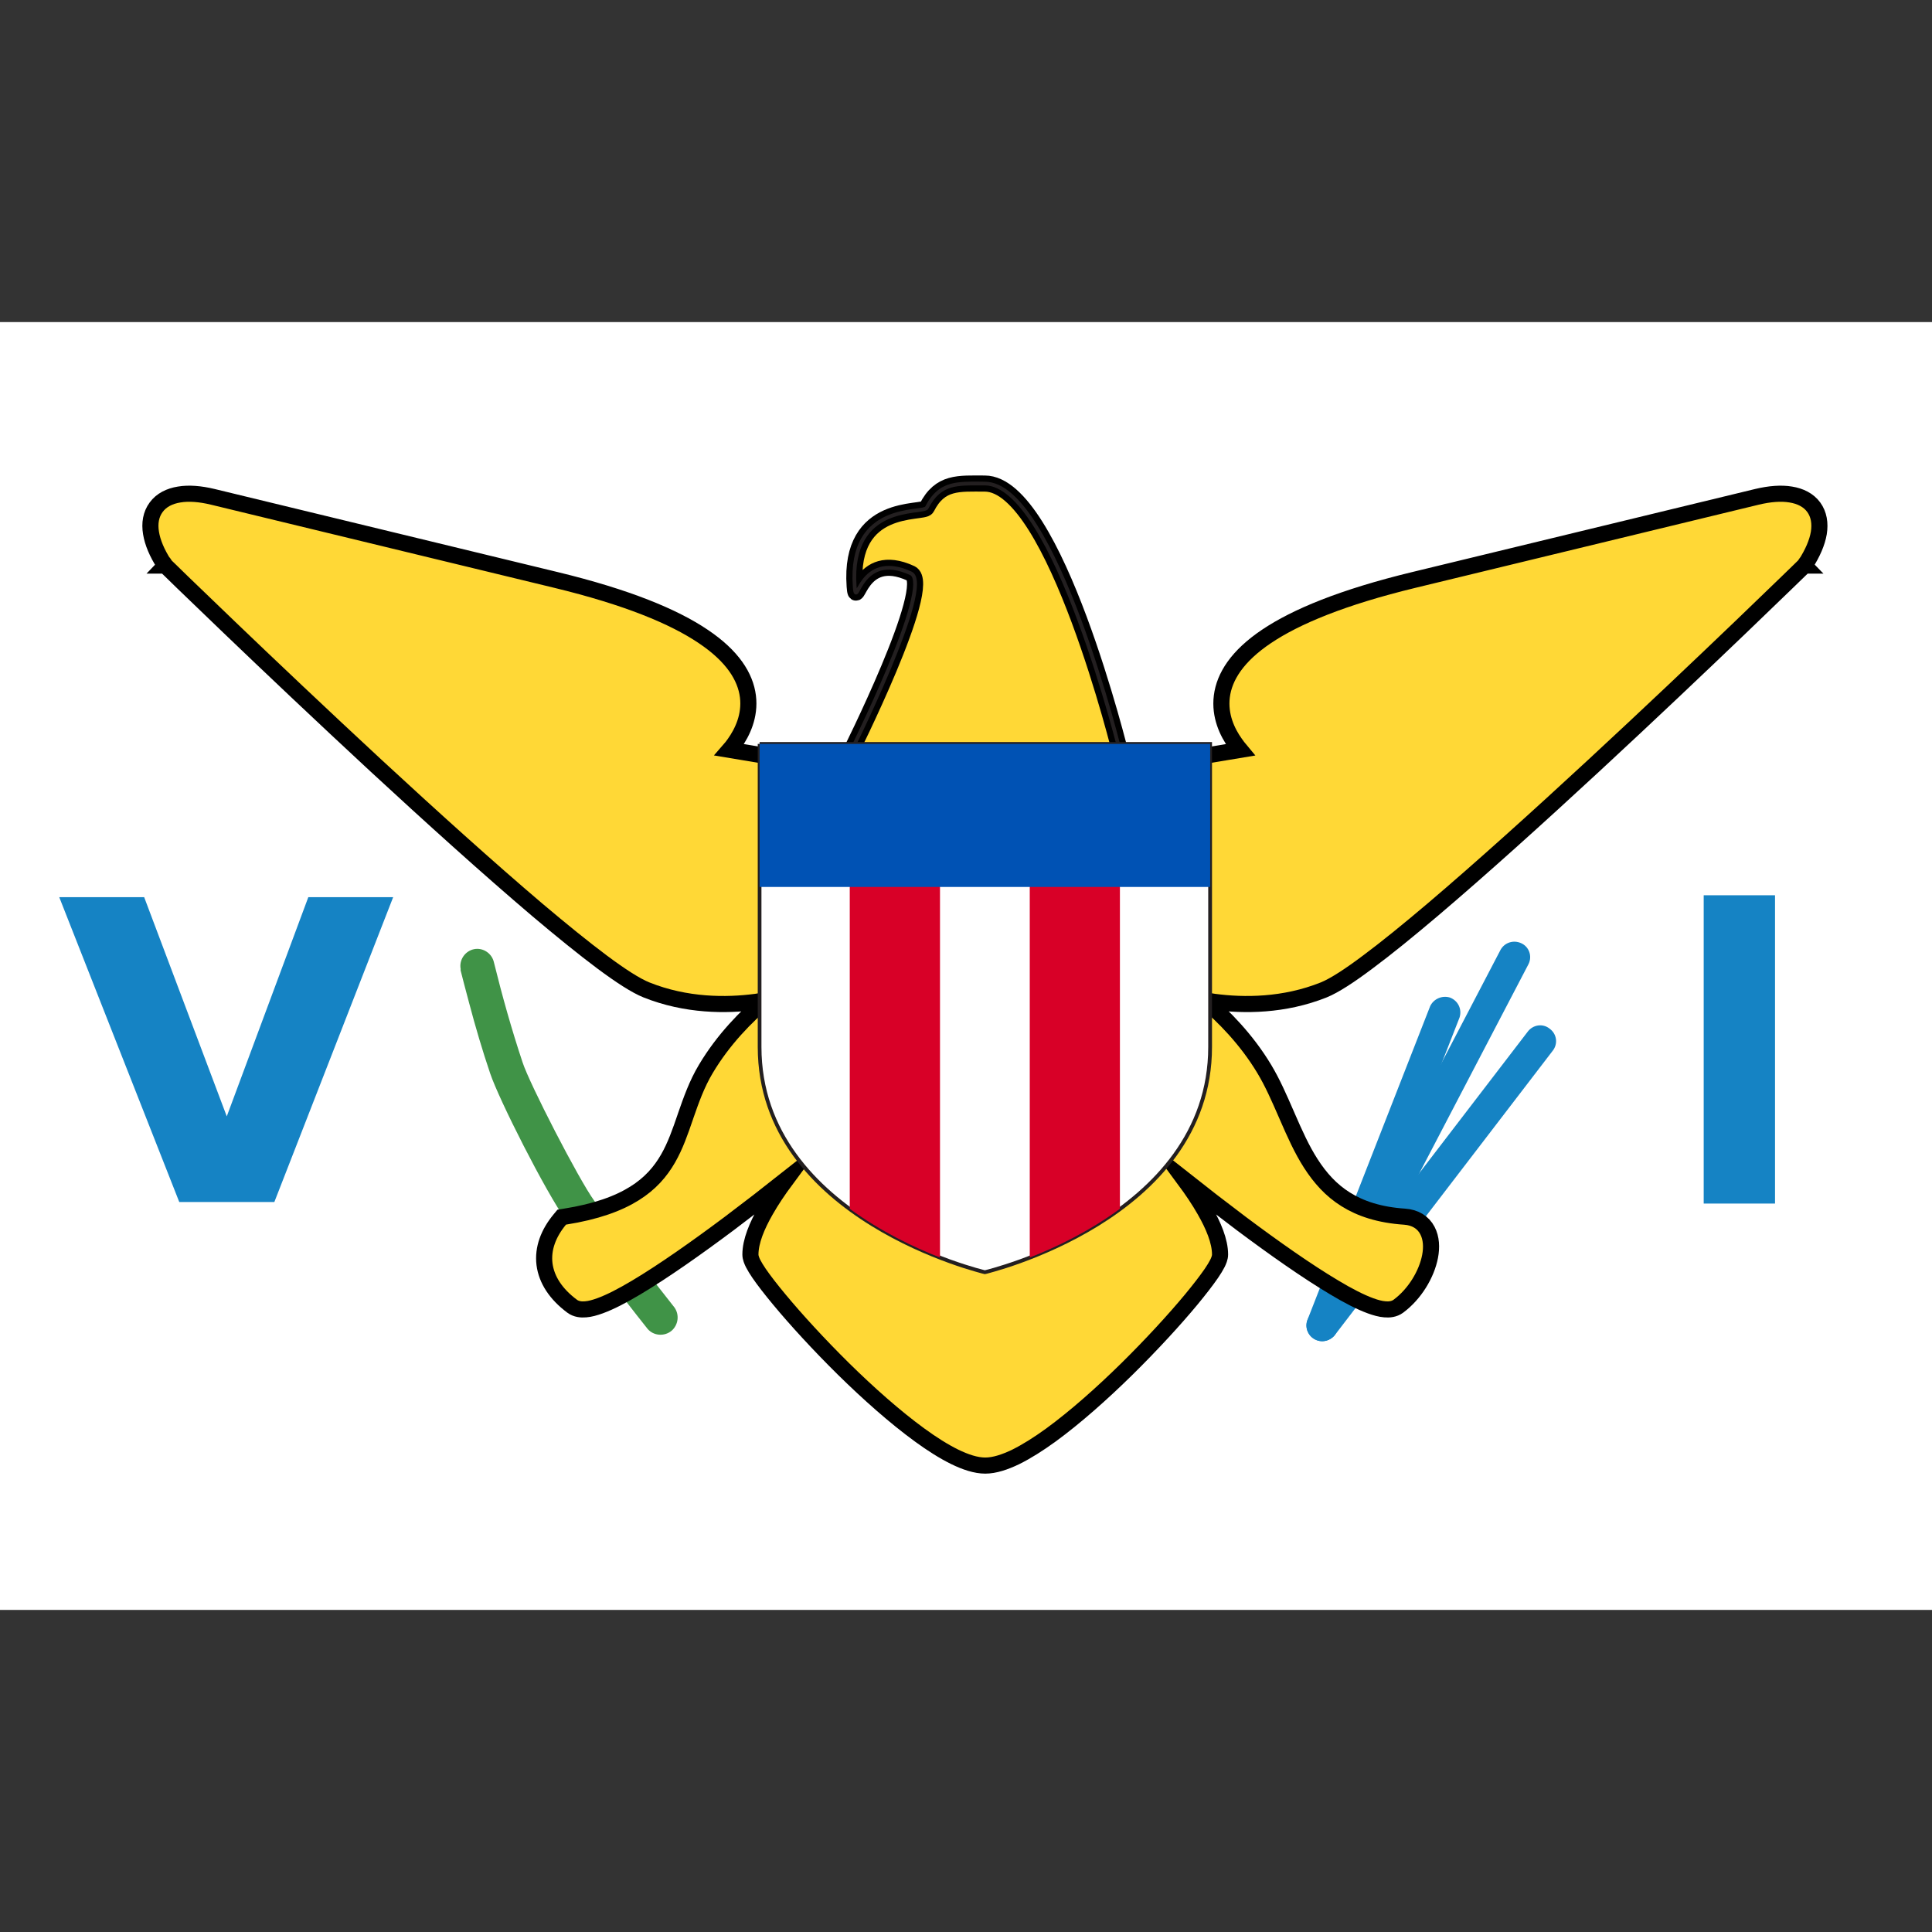 <svg width="24" height="24" viewBox="0 0 24 24" fill="none" xmlns="http://www.w3.org/2000/svg">
<rect x="0" y="0" width="24" height="24" fill="#333333" stroke="none"/>
<path d="M0 4.001H24V19.999H0V4.001Z" fill="white"/>
<path d="M18.642 11.796L16.252 16.376C16.2 16.47 16.238 16.587 16.336 16.638C16.43 16.69 16.547 16.652 16.598 16.554L18.989 11.974C19.036 11.876 18.994 11.759 18.895 11.716C18.802 11.674 18.694 11.707 18.642 11.796Z" fill="#1583C4"/>
<path d="M18.98 12.813L16.27 16.348C16.209 16.437 16.233 16.559 16.322 16.619C16.402 16.676 16.514 16.662 16.58 16.587L19.289 13.052C19.355 12.968 19.341 12.846 19.252 12.78C19.167 12.71 19.045 12.729 18.98 12.813Z" fill="#1583C4"/>
<path d="M17.766 12.499L16.242 16.395C16.205 16.493 16.252 16.61 16.355 16.648C16.453 16.685 16.57 16.638 16.608 16.535L18.131 12.64C18.164 12.537 18.113 12.429 18.009 12.391C17.911 12.363 17.808 12.41 17.766 12.499Z" fill="#1583C4"/>
<path d="M5.723 12.059C5.742 12.138 5.78 12.279 5.827 12.457C5.906 12.757 5.995 13.057 6.089 13.334C6.197 13.657 6.778 14.806 7.036 15.166C7.359 15.621 7.697 16.071 8.044 16.507C8.119 16.596 8.255 16.605 8.344 16.53C8.428 16.456 8.442 16.329 8.377 16.24C8.034 15.809 7.702 15.368 7.383 14.918C7.186 14.646 6.577 13.46 6.492 13.198C6.356 12.79 6.239 12.373 6.136 11.956C6.112 11.843 6 11.768 5.888 11.791C5.775 11.815 5.7 11.927 5.723 12.04C5.719 12.049 5.723 12.054 5.723 12.059Z" fill="#409347"/>
<path d="M13.927 9.387C13.927 9.387 13.102 6.007 12.234 6.007C11.911 6.007 11.677 5.979 11.512 6.307C11.47 6.387 10.542 6.232 10.617 7.282C10.641 7.605 10.669 6.823 11.316 7.123C11.611 7.263 10.547 9.382 10.547 9.382H13.927V9.387Z" fill="#FFD836" stroke="black" stroke-width="0.2" stroke-miterlimit="10"/>
<path fill-rule="evenodd" clip-rule="evenodd" d="M12.164 5.983C12.187 5.983 12.211 5.984 12.234 5.984C12.351 5.984 12.464 6.04 12.572 6.135C12.679 6.229 12.784 6.363 12.884 6.523C13.085 6.842 13.27 7.266 13.428 7.689C13.585 8.112 13.716 8.535 13.807 8.852C13.852 9.011 13.888 9.143 13.912 9.236C13.924 9.282 13.934 9.318 13.94 9.343C13.941 9.349 13.943 9.354 13.944 9.359H13.95V9.581L13.907 9.405H10.509L10.526 9.372L10.547 9.382C10.526 9.372 10.526 9.372 10.526 9.372L10.526 9.371L10.529 9.365C10.531 9.361 10.534 9.356 10.538 9.348C10.546 9.332 10.557 9.309 10.571 9.28C10.6 9.222 10.64 9.139 10.687 9.039C10.783 8.838 10.906 8.569 11.02 8.296C11.135 8.023 11.24 7.746 11.297 7.529C11.326 7.42 11.343 7.328 11.344 7.26C11.344 7.226 11.341 7.199 11.334 7.179C11.327 7.16 11.317 7.149 11.306 7.144C11.148 7.071 11.03 7.065 10.943 7.089C10.856 7.113 10.795 7.169 10.751 7.225C10.729 7.254 10.712 7.282 10.698 7.306C10.694 7.314 10.69 7.321 10.686 7.328C10.678 7.343 10.671 7.356 10.665 7.365C10.662 7.368 10.659 7.372 10.656 7.375C10.654 7.378 10.649 7.382 10.642 7.384C10.633 7.387 10.624 7.385 10.617 7.379C10.611 7.375 10.607 7.369 10.606 7.365C10.602 7.357 10.6 7.346 10.599 7.333C10.597 7.321 10.595 7.304 10.594 7.284C10.575 7.018 10.619 6.826 10.699 6.686C10.779 6.547 10.894 6.462 11.011 6.409C11.128 6.357 11.249 6.335 11.341 6.322C11.357 6.32 11.371 6.318 11.385 6.316C11.412 6.312 11.435 6.309 11.455 6.306C11.469 6.303 11.479 6.3 11.486 6.298C11.49 6.296 11.492 6.295 11.492 6.295C11.577 6.127 11.681 6.047 11.807 6.011C11.912 5.982 12.033 5.982 12.164 5.983ZM10.585 9.359H13.896C13.895 9.357 13.895 9.356 13.894 9.354C13.888 9.33 13.879 9.294 13.867 9.247C13.843 9.155 13.807 9.023 13.762 8.865C13.671 8.549 13.541 8.127 13.384 7.705C13.227 7.283 13.043 6.862 12.845 6.548C12.746 6.39 12.644 6.26 12.541 6.17C12.437 6.079 12.335 6.03 12.234 6.03C12.21 6.03 12.186 6.03 12.163 6.03C12.03 6.029 11.918 6.029 11.82 6.056C11.708 6.088 11.613 6.159 11.533 6.317L11.533 6.318C11.526 6.331 11.513 6.338 11.503 6.341C11.492 6.346 11.478 6.349 11.463 6.352C11.443 6.355 11.418 6.359 11.39 6.363C11.376 6.365 11.362 6.366 11.348 6.368C11.256 6.382 11.141 6.402 11.03 6.452C10.92 6.502 10.814 6.58 10.74 6.71C10.666 6.839 10.622 7.021 10.64 7.28C10.641 7.291 10.642 7.301 10.643 7.309C10.643 7.309 10.643 7.309 10.643 7.308C10.648 7.301 10.652 7.292 10.658 7.283C10.672 7.258 10.691 7.227 10.714 7.197C10.761 7.136 10.83 7.072 10.931 7.044C11.031 7.016 11.16 7.025 11.325 7.101L11.326 7.102C11.351 7.114 11.368 7.136 11.378 7.163C11.387 7.19 11.391 7.223 11.391 7.26C11.39 7.335 11.372 7.431 11.343 7.541C11.284 7.761 11.178 8.04 11.064 8.314C10.949 8.588 10.825 8.858 10.73 9.059C10.682 9.159 10.642 9.243 10.613 9.301C10.602 9.324 10.592 9.344 10.585 9.359ZM10.623 7.342C10.623 7.342 10.623 7.342 10.623 7.342V7.342Z" fill="#231F20"/>
<path d="M21.825 6.172L21.825 6.172L17.564 7.204L17.564 7.204C16.676 7.419 16.099 7.66 15.734 7.905C15.369 8.15 15.209 8.406 15.178 8.651C15.148 8.892 15.246 9.097 15.345 9.235C15.365 9.264 15.386 9.291 15.406 9.315L12.234 9.843L9.062 9.315C9.083 9.291 9.104 9.264 9.124 9.235C9.222 9.097 9.321 8.892 9.291 8.651C9.26 8.406 9.1 8.15 8.734 7.905C8.37 7.66 7.793 7.419 6.905 7.204L6.905 7.204L2.644 6.172C2.644 6.172 2.644 6.172 2.644 6.172C2.486 6.134 2.344 6.123 2.226 6.143C2.107 6.162 2.005 6.212 1.94 6.301C1.874 6.39 1.856 6.502 1.876 6.621C1.895 6.739 1.95 6.87 2.039 7.008L2.045 7.018L2.054 7.025L2.123 6.954L2.054 7.026L2.054 7.026L2.055 7.026L2.057 7.029L2.068 7.04L2.11 7.08L2.27 7.236C2.409 7.37 2.608 7.562 2.85 7.794C3.333 8.257 3.988 8.878 4.672 9.512C5.357 10.145 6.071 10.79 6.674 11.302C6.976 11.557 7.251 11.78 7.48 11.951C7.707 12.12 7.898 12.244 8.03 12.297C8.525 12.495 9.022 12.494 9.392 12.445C9.43 12.44 9.468 12.435 9.504 12.429C9.272 12.624 8.987 12.911 8.769 13.277C8.655 13.467 8.585 13.668 8.519 13.857L8.514 13.872C8.45 14.059 8.39 14.233 8.298 14.393C8.204 14.556 8.078 14.703 7.881 14.826C7.683 14.95 7.408 15.052 7.015 15.114L6.978 15.12L6.954 15.149C6.813 15.319 6.74 15.51 6.764 15.704C6.789 15.899 6.907 16.077 7.107 16.226L7.108 16.227C7.159 16.264 7.221 16.27 7.275 16.265C7.329 16.261 7.39 16.244 7.453 16.221C7.58 16.175 7.734 16.095 7.903 15.994C8.241 15.793 8.656 15.5 9.056 15.201C9.303 15.015 9.546 14.827 9.764 14.655C9.671 14.781 9.583 14.911 9.511 15.038C9.404 15.225 9.322 15.419 9.322 15.584C9.322 15.625 9.341 15.667 9.356 15.697C9.374 15.732 9.399 15.773 9.429 15.817C9.49 15.906 9.576 16.017 9.68 16.142C9.888 16.393 10.172 16.703 10.479 17.006C10.786 17.308 11.119 17.604 11.424 17.826C11.576 17.937 11.723 18.03 11.859 18.097C11.992 18.162 12.123 18.206 12.239 18.206C12.355 18.206 12.486 18.162 12.62 18.097C12.755 18.03 12.902 17.937 13.055 17.826C13.359 17.604 13.692 17.308 13.999 17.006C14.306 16.703 14.591 16.393 14.799 16.142C14.902 16.017 14.988 15.906 15.049 15.817C15.079 15.773 15.104 15.732 15.122 15.697C15.137 15.667 15.156 15.625 15.156 15.584C15.156 15.419 15.074 15.225 14.967 15.038C14.895 14.911 14.807 14.781 14.714 14.655C14.932 14.827 15.175 15.015 15.422 15.201C15.822 15.5 16.237 15.793 16.576 15.994C16.744 16.095 16.899 16.175 17.025 16.221C17.088 16.244 17.149 16.261 17.204 16.265C17.257 16.27 17.319 16.264 17.37 16.227C17.576 16.075 17.723 15.827 17.765 15.607C17.786 15.497 17.782 15.381 17.732 15.286C17.679 15.184 17.58 15.123 17.449 15.114L17.449 15.114C17.135 15.093 16.9 15.014 16.717 14.899C16.534 14.785 16.398 14.631 16.284 14.454C16.17 14.277 16.082 14.078 15.993 13.874C15.987 13.861 15.981 13.848 15.976 13.835C15.893 13.645 15.809 13.451 15.704 13.277C15.484 12.911 15.199 12.624 14.968 12.428C15.004 12.434 15.042 12.44 15.082 12.445C15.452 12.494 15.949 12.495 16.444 12.297C16.575 12.244 16.767 12.119 16.993 11.949C17.223 11.778 17.497 11.555 17.798 11.3C18.401 10.788 19.115 10.143 19.799 9.51C20.483 8.877 21.137 8.256 21.62 7.793C21.861 7.562 22.06 7.37 22.198 7.236L22.359 7.08L22.401 7.04L22.412 7.029L22.414 7.026L22.415 7.026L22.415 7.026L22.345 6.954L22.415 7.025L22.423 7.018L22.429 7.008C22.518 6.87 22.574 6.739 22.594 6.621C22.613 6.502 22.596 6.39 22.531 6.301C22.466 6.212 22.364 6.162 22.245 6.143C22.126 6.123 21.984 6.134 21.825 6.172Z" fill="#FFD836" stroke="black" stroke-width="0.2" stroke-miterlimit="10"/>
<path d="M9.436 9.241V13.005C9.436 15.148 12.234 15.804 12.234 15.804C12.234 15.804 15.033 15.148 15.033 13.005V9.241H9.436Z" fill="white"/>
<path fill-rule="evenodd" clip-rule="evenodd" d="M9.436 9.218H15.056V13.005C15.056 14.088 14.348 14.794 13.646 15.228C13.294 15.445 12.943 15.595 12.68 15.69C12.548 15.738 12.438 15.772 12.361 15.794C12.323 15.805 12.292 15.813 12.272 15.819C12.261 15.821 12.253 15.823 12.248 15.825C12.245 15.825 12.243 15.826 12.242 15.826L12.24 15.826L12.24 15.827L12.24 15.827C12.24 15.827 12.24 15.827 12.234 15.804C12.229 15.827 12.229 15.827 12.229 15.827L12.229 15.827L12.229 15.826L12.227 15.826C12.226 15.826 12.223 15.825 12.221 15.825C12.215 15.823 12.207 15.821 12.197 15.819C12.176 15.813 12.146 15.805 12.108 15.794C12.031 15.772 11.921 15.738 11.789 15.69C11.526 15.595 11.174 15.445 10.823 15.228C10.12 14.794 9.413 14.088 9.413 13.005V9.241H9.436V9.218ZM9.459 9.265V13.005C9.459 14.065 10.151 14.758 10.848 15.188C11.195 15.403 11.544 15.551 11.805 15.646C11.936 15.693 12.045 15.727 12.121 15.749C12.159 15.76 12.189 15.768 12.209 15.773C12.219 15.776 12.227 15.778 12.232 15.779C12.233 15.78 12.234 15.78 12.234 15.78C12.235 15.78 12.236 15.78 12.237 15.779C12.242 15.778 12.25 15.776 12.26 15.773C12.28 15.768 12.31 15.76 12.348 15.749C12.424 15.727 12.533 15.693 12.664 15.646C12.925 15.551 13.273 15.403 13.621 15.188C14.318 14.758 15.009 14.065 15.009 13.005V9.265H9.459ZM12.234 15.804L12.229 15.827L12.234 15.828L12.24 15.827L12.234 15.804Z" fill="#231F20"/>
<path d="M10.556 10.456V15.016C10.941 15.298 11.353 15.495 11.677 15.621V10.456H10.556ZM13.912 10.456V15.016C13.528 15.298 13.116 15.495 12.792 15.621V10.456H13.912Z" fill="#D80027"/>
<path d="M9.436 9.241H15.033V11.018H9.436V9.241Z" fill="#0052B4"/>
<path d="M2.817 13.868L1.791 11.145H0.736L2.227 14.932H3.408L4.884 11.145H3.83L2.817 13.868ZM21.164 11.121H22.05V14.951H21.164V11.121Z" fill="#1583C4"/>
</svg>
